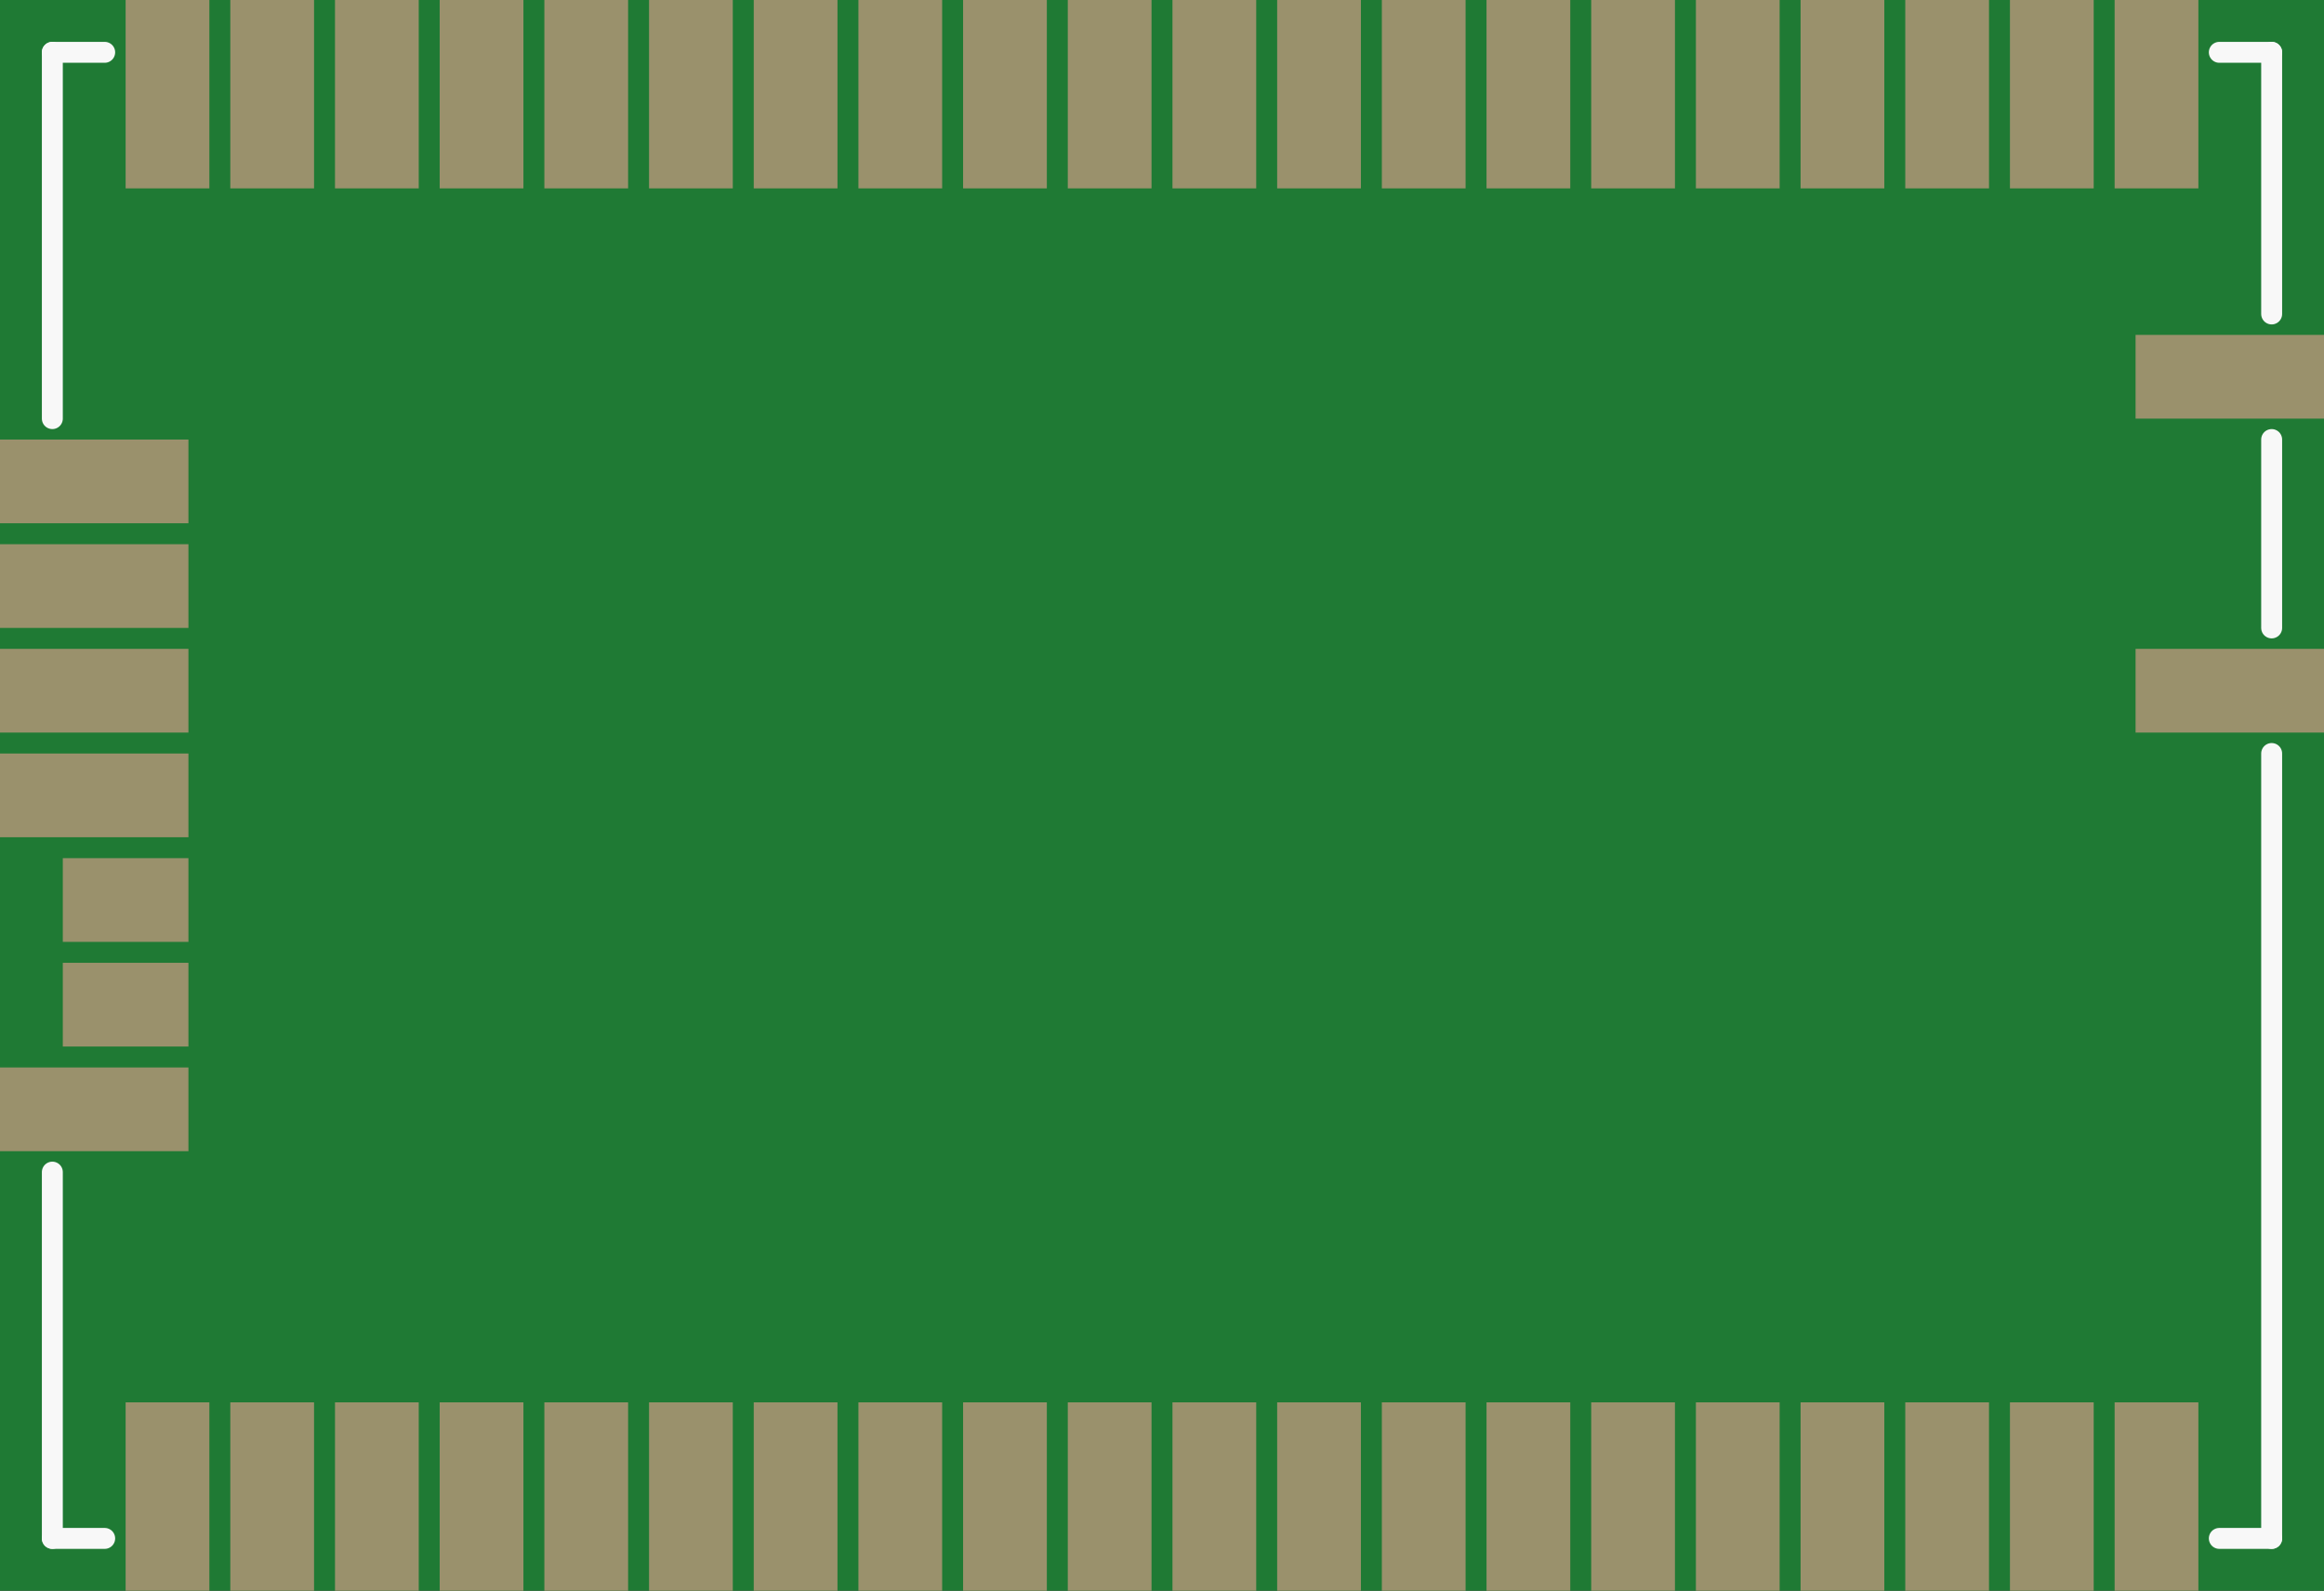<?xml version='1.0' encoding='UTF-8' standalone='no'?>
<!-- Created with Fritzing (http://www.fritzing.org/) -->
<svg xmlns:svg='http://www.w3.org/2000/svg' xmlns='http://www.w3.org/2000/svg' version='1.2' baseProfile='tiny' x='0in' y='0in' width='1.11in' height='0.76in' viewBox='0 0 28.194 19.304' >
<rect x="0" y="0" width="28.194" height="19.304" fill="#333333" stroke="none"/>
<g id='breadboard'>
<path fill='#1F7A34' stroke='none' stroke-width='0' d='M0,0l28.194,0 0,19.304 -28.194,0 0,-19.304z
'/>
<line x1='1.397' y1='9.652' x2='0.94' y2='9.652' stroke='#9A916C' stroke-width='0.305' stroke-linecap='round'/>
<rect id='connector0pad' connectorname='28' x='1.524' y='17.018' width='1.016' height='2.286' stroke='none' stroke-width='0' fill='#9A916C' stroke-linecap='round'/>
<rect id='connector1pad' connectorname='29' x='2.794' y='17.018' width='1.016' height='2.286' stroke='none' stroke-width='0' fill='#9A916C' stroke-linecap='round'/>
<rect id='connector2pad' connectorname='30' x='4.064' y='17.018' width='1.016' height='2.286' stroke='none' stroke-width='0' fill='#9A916C' stroke-linecap='round'/>
<rect id='connector3pad' connectorname='31' x='5.334' y='17.018' width='1.016' height='2.286' stroke='none' stroke-width='0' fill='#9A916C' stroke-linecap='round'/>
<rect id='connector4pad' connectorname='32' x='6.604' y='17.018' width='1.016' height='2.286' stroke='none' stroke-width='0' fill='#9A916C' stroke-linecap='round'/>
<rect id='connector5pad' connectorname='33' x='7.874' y='17.018' width='1.016' height='2.286' stroke='none' stroke-width='0' fill='#9A916C' stroke-linecap='round'/>
<rect id='connector6pad' connectorname='34' x='9.144' y='17.018' width='1.016' height='2.286' stroke='none' stroke-width='0' fill='#9A916C' stroke-linecap='round'/>
<rect id='connector7pad' connectorname='35' x='10.414' y='17.018' width='1.016' height='2.286' stroke='none' stroke-width='0' fill='#9A916C' stroke-linecap='round'/>
<rect id='connector8pad' connectorname='36' x='11.684' y='17.018' width='1.016' height='2.286' stroke='none' stroke-width='0' fill='#9A916C' stroke-linecap='round'/>
<rect id='connector9pad' connectorname='37' x='12.954' y='17.018' width='1.016' height='2.286' stroke='none' stroke-width='0' fill='#9A916C' stroke-linecap='round'/>
<rect id='connector10pad' connectorname='38' x='14.224' y='17.018' width='1.016' height='2.286' stroke='none' stroke-width='0' fill='#9A916C' stroke-linecap='round'/>
<rect id='connector11pad' connectorname='39' x='15.494' y='17.018' width='1.016' height='2.286' stroke='none' stroke-width='0' fill='#9A916C' stroke-linecap='round'/>
<rect id='connector12pad' connectorname='40' x='16.764' y='17.018' width='1.016' height='2.286' stroke='none' stroke-width='0' fill='#9A916C' stroke-linecap='round'/>
<rect id='connector13pad' connectorname='41' x='18.034' y='17.018' width='1.016' height='2.286' stroke='none' stroke-width='0' fill='#9A916C' stroke-linecap='round'/>
<rect id='connector14pad' connectorname='42' x='19.304' y='17.018' width='1.016' height='2.286' stroke='none' stroke-width='0' fill='#9A916C' stroke-linecap='round'/>
<rect id='connector15pad' connectorname='43' x='20.574' y='17.018' width='1.016' height='2.286' stroke='none' stroke-width='0' fill='#9A916C' stroke-linecap='round'/>
<rect id='connector16pad' connectorname='44' x='21.844' y='17.018' width='1.016' height='2.286' stroke='none' stroke-width='0' fill='#9A916C' stroke-linecap='round'/>
<rect id='connector17pad' connectorname='45' x='23.114' y='17.018' width='1.016' height='2.286' stroke='none' stroke-width='0' fill='#9A916C' stroke-linecap='round'/>
<rect id='connector18pad' connectorname='46' x='24.384' y='17.018' width='1.016' height='2.286' stroke='none' stroke-width='0' fill='#9A916C' stroke-linecap='round'/>
<rect id='connector19pad' connectorname='47' x='25.654' y='17.018' width='1.016' height='2.286' stroke='none' stroke-width='0' fill='#9A916C' stroke-linecap='round'/>
<rect id='connector20pad' connectorname='20' x='1.524' y='0' width='1.016' height='2.286' stroke='none' stroke-width='0' fill='#9A916C' stroke-linecap='round'/>
<rect id='connector21pad' connectorname='19' x='2.794' y='0' width='1.016' height='2.286' stroke='none' stroke-width='0' fill='#9A916C' stroke-linecap='round'/>
<rect id='connector22pad' connectorname='18' x='4.064' y='0' width='1.016' height='2.286' stroke='none' stroke-width='0' fill='#9A916C' stroke-linecap='round'/>
<rect id='connector23pad' connectorname='17' x='5.334' y='0' width='1.016' height='2.286' stroke='none' stroke-width='0' fill='#9A916C' stroke-linecap='round'/>
<rect id='connector24pad' connectorname='16' x='6.604' y='0' width='1.016' height='2.286' stroke='none' stroke-width='0' fill='#9A916C' stroke-linecap='round'/>
<rect id='connector25pad' connectorname='15' x='7.874' y='0' width='1.016' height='2.286' stroke='none' stroke-width='0' fill='#9A916C' stroke-linecap='round'/>
<rect id='connector26pad' connectorname='14' x='9.144' y='0' width='1.016' height='2.286' stroke='none' stroke-width='0' fill='#9A916C' stroke-linecap='round'/>
<rect id='connector27pad' connectorname='13' x='10.414' y='0' width='1.016' height='2.286' stroke='none' stroke-width='0' fill='#9A916C' stroke-linecap='round'/>
<rect id='connector28pad' connectorname='12' x='11.684' y='0' width='1.016' height='2.286' stroke='none' stroke-width='0' fill='#9A916C' stroke-linecap='round'/>
<rect id='connector29pad' connectorname='11' x='12.954' y='0' width='1.016' height='2.286' stroke='none' stroke-width='0' fill='#9A916C' stroke-linecap='round'/>
<rect id='connector30pad' connectorname='10' x='14.224' y='0' width='1.016' height='2.286' stroke='none' stroke-width='0' fill='#9A916C' stroke-linecap='round'/>
<rect id='connector31pad' connectorname='9' x='15.494' y='0' width='1.016' height='2.286' stroke='none' stroke-width='0' fill='#9A916C' stroke-linecap='round'/>
<rect id='connector32pad' connectorname='8' x='16.764' y='0' width='1.016' height='2.286' stroke='none' stroke-width='0' fill='#9A916C' stroke-linecap='round'/>
<rect id='connector33pad' connectorname='7' x='18.034' y='0' width='1.016' height='2.286' stroke='none' stroke-width='0' fill='#9A916C' stroke-linecap='round'/>
<rect id='connector34pad' connectorname='6' x='19.304' y='0' width='1.016' height='2.286' stroke='none' stroke-width='0' fill='#9A916C' stroke-linecap='round'/>
<rect id='connector35pad' connectorname='5' x='20.574' y='0' width='1.016' height='2.286' stroke='none' stroke-width='0' fill='#9A916C' stroke-linecap='round'/>
<rect id='connector36pad' connectorname='4' x='21.844' y='0' width='1.016' height='2.286' stroke='none' stroke-width='0' fill='#9A916C' stroke-linecap='round'/>
<rect id='connector37pad' connectorname='3' x='23.114' y='0' width='1.016' height='2.286' stroke='none' stroke-width='0' fill='#9A916C' stroke-linecap='round'/>
<rect id='connector38pad' connectorname='2' x='24.384' y='0' width='1.016' height='2.286' stroke='none' stroke-width='0' fill='#9A916C' stroke-linecap='round'/>
<rect id='connector39pad' connectorname='1' x='25.654' y='0' width='1.016' height='2.286' stroke='none' stroke-width='0' fill='#9A916C' stroke-linecap='round'/>
<rect id='connector40pad' connectorname='21' x='0' y='5.334' width='2.286' height='1.016' stroke='none' stroke-width='0' fill='#9A916C' stroke-linecap='round'/>
<rect id='connector41pad' connectorname='22' x='0' y='6.604' width='2.286' height='1.016' stroke='none' stroke-width='0' fill='#9A916C' stroke-linecap='round'/>
<rect id='connector42pad' connectorname='23' x='0' y='7.874' width='2.286' height='1.016' stroke='none' stroke-width='0' fill='#9A916C' stroke-linecap='round'/>
<rect id='connector43pad' connectorname='24' x='0' y='9.144' width='2.286' height='1.016' stroke='none' stroke-width='0' fill='#9A916C' stroke-linecap='round'/>
<rect id='connector44pad' connectorname='25' x='0.762' y='10.414' width='1.524' height='1.016' stroke='none' stroke-width='0' fill='#9A916C' stroke-linecap='round'/>
<rect id='connector45pad' connectorname='26' x='0.762' y='11.684' width='1.524' height='1.016' stroke='none' stroke-width='0' fill='#9A916C' stroke-linecap='round'/>
<rect id='connector46pad' connectorname='27' x='0' y='12.954' width='2.286' height='1.016' stroke='none' stroke-width='0' fill='#9A916C' stroke-linecap='round'/>
<rect id='connector47pad' connectorname='48' x='25.908' y='4.064' width='2.286' height='1.016' stroke='none' stroke-width='0' fill='#9A916C' stroke-linecap='round'/>
<rect id='connector48pad' connectorname='49' x='25.908' y='7.874' width='2.286' height='1.016' stroke='none' stroke-width='0' fill='#9A916C' stroke-linecap='round'/>
<line x1='0.635' y1='5.08' x2='0.635' y2='0.635' stroke='#f8f8f8' stroke-width='0.254' stroke-linecap='round'/>
<line x1='0.635' y1='0.635' x2='1.27' y2='0.635' stroke='#f8f8f8' stroke-width='0.254' stroke-linecap='round'/>
<line x1='0.635' y1='18.669' x2='0.635' y2='14.224' stroke='#f8f8f8' stroke-width='0.254' stroke-linecap='round'/>
<line x1='0.635' y1='18.669' x2='1.27' y2='18.669' stroke='#f8f8f8' stroke-width='0.254' stroke-linecap='round'/>
<line x1='26.924' y1='0.635' x2='27.559' y2='0.635' stroke='#f8f8f8' stroke-width='0.254' stroke-linecap='round'/>
<line x1='27.559' y1='0.635' x2='27.559' y2='3.81' stroke='#f8f8f8' stroke-width='0.254' stroke-linecap='round'/>
<line x1='27.559' y1='5.334' x2='27.559' y2='7.62' stroke='#f8f8f8' stroke-width='0.254' stroke-linecap='round'/>
<line x1='27.559' y1='9.144' x2='27.559' y2='18.669' stroke='#f8f8f8' stroke-width='0.254' stroke-linecap='round'/>
<line x1='27.559' y1='18.669' x2='26.924' y2='18.669' stroke='#f8f8f8' stroke-width='0.254' stroke-linecap='round'/>
</g>
</svg>